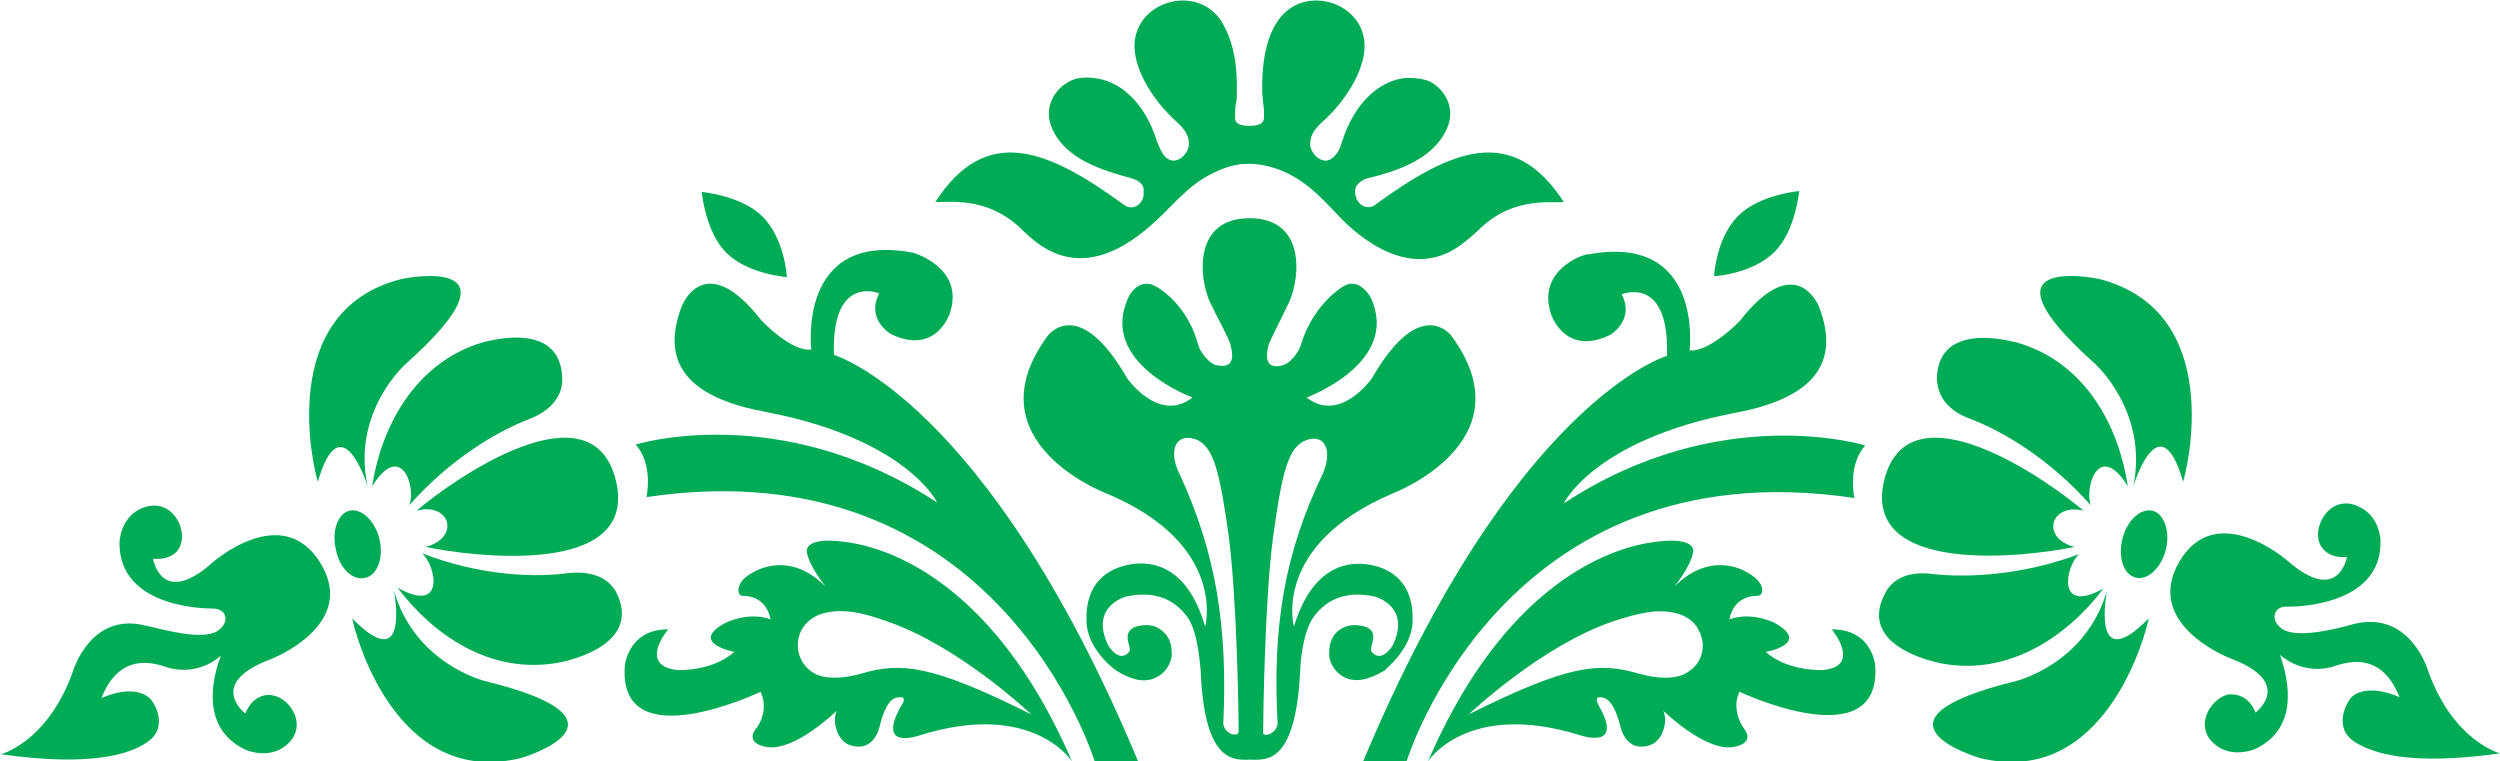 <?xml version="1.0" encoding="utf-8"?>
<!-- Generator: Adobe Illustrator 26.0.1, SVG Export Plug-In . SVG Version: 6.00 Build 0)  -->
<svg version="1.1" id="Layer_1" xmlns="http://www.w3.org/2000/svg" xmlns:xlink="http://www.w3.org/1999/xlink" x="0px" y="0px"
	 viewBox="0 0 276.1 84.1" style="enable-background:new 0 0 276.1 84.1;" xml:space="preserve">
<style type="text/css">
	.st0{fill:#00AB55;}
</style>
<g>
	<path class="st0" d="M156,68.8c0.1-2-0.3-4.6-3-5.9c0,0-7.1-3.6-10.1,6.3c0,0-2.5-9,10.9-14.7c0,0,15.1-5.7,6.5-17.4
		c0,0-3.4-4.7-8.8,4.7c0,0-3.5,5-7.2,2.1c0,0,10.4-3.8,7.1-11c-0.3-0.6-1.5-2.2-3-1.3c-1.5,0.9-3.7,3.1-4.7,6.4
		c-0.2,0.8-1.1,2-1.9,2.3c-0.9,0.3-2.4,0.4-1.7-2.2c0.2-0.6,1.7-3.5,2.3-4.8c1.2-2.7,1.8-9.2-4.4-9.2c-6.2,0-5.6,6.5-4.4,9.2
		c0.6,1.3,2.2,4.2,2.3,4.8c0.7,2.6-0.8,2.4-1.7,2.2c-0.8-0.3-1.7-1.5-1.9-2.3c-0.9-3.4-3.2-5.6-4.7-6.4c-1.6-0.9-2.8,0.7-3,1.3
		c-3.3,7.2,7.1,11,7.1,11c-3.7,2.9-7.2-2.1-7.2-2.1c-5.4-9.4-8.8-4.7-8.8-4.7c-8.6,11.7,6.5,17.4,6.5,17.4
		c13.4,5.6,10.9,14.7,10.9,14.7c-2.9-10-10.1-6.3-10.1-6.3c-2.7,1.3-3.1,3.9-3,5.9c0.2,3.1,3.2,5.2,3.2,5.2c2,1.3,3.4,1.3,4.3,0.9
		c1.7-0.7,1.9-2.4,1.9-2.4c0.1-1.9-0.7-2.7-1.6-3.2c-1.2-0.6-2.6,0-2.6,0c-1.4,0.8-0.1,2.2-0.5,2.7c-1.1,1.3-2.3-0.7-2.3-0.7
		c-2.1-4.3,1.9-5.4,1.9-5.4c3.6-0.8,5.6,0.6,6.8,2.2c1.2,1.6,1.4,5.1,1.5,5.9c0.4,10.5,3.8,9.9,5.5,9.9s5,0.6,5.5-9.9
		c0-0.8,0.3-4.3,1.5-5.9c1.2-1.6,3.2-3,6.8-2.2c0,0,4,1.1,1.9,5.4c0,0-1.2,2-2.3,0.7c-0.4-0.5,0.9-2-0.5-2.7c0,0-1.4-0.6-2.6,0
		c-0.9,0.4-1.7,1.3-1.6,3.2c0,0,0.2,1.7,1.9,2.4c1,0.4,2.3,0.3,4.3-0.9C152.8,74,155.8,71.9,156,68.8z M136.6,81.1
		c-0.2,0-0.5,0.1-0.9-0.2c-0.6-0.4-0.6-1-0.6-1c0.5-10.7-0.8-18.9-4.9-27.7c-1.2-2.5-0.3-4.4,1.8-3.7c2,0.7,2.7,3.5,3.7,10.7
		c0.9,6.8,1.1,19.8,1.1,21.6C136.7,81,136.7,81.1,136.6,81.1z M141.1,79.9c0,0,0,0.6-0.6,1c-0.4,0.3-0.8,0.3-0.9,0.2
		c-0.1,0-0.1-0.1-0.1-0.2c0-1.8,0.2-14.9,1.1-21.6c1-7.3,1.7-10,3.7-10.7c2-0.7,2.9,1.1,1.8,3.7C141.9,61,140.5,69.1,141.1,79.9z"/>
	<path class="st0" d="M112.6,25.1c0.4,0.4,1.7,1.7,3,2.4c3.7,2.1,7.7,0.8,11.6-2.7c2.1-1.8,3.8-4.2,6.6-5.6c0.6-0.3,2.2-1.1,3.8-1.1
		c1.8-0.1,3.7,0.6,4.3,0.9c3.1,1.4,4.9,3.9,7,5.9c3.9,3.5,7.9,4.8,11.6,2.7c1.2-0.7,2.6-2,3-2.4c3.8-3.6,8-2.7,9.2-2.9
		c-5.6-8.6-12.3-5.9-20.8,0.3c-0.9,0.7-2,0-2.2-1c0-0.2-0.1-0.5,0-0.8c0.1-0.4,0.6-0.9,1.3-1.1c3.3-0.8,7.3-2.1,8.8-5.5
		c1.1-2.5-0.5-4.5-1.9-5.2c-0.7-0.3-1.6-0.4-2.5-0.4c-3.1,0.2-5.9,2.9-7.2,7.1c-0.1,0.3-0.3,1-0.7,1.4c-0.8,1-1.6,0.6-2,0.3
		c-0.5-0.4-0.8-1-0.8-1.4c0-0.7,0.1-1.4,1.3-2.5c2.6-2.3,4.6-5.6,4.7-8.2c0.2-5-6.6-7.2-9.5-3.1c-0.5,0.7-1.9,2.8-1.8,7.9
		c0,0.5,0.1,0.9,0.1,1.3c0.1,0.5,0.1,1,0.1,1.5c0,0.4-0.1,1-1.6,1s-1.6-0.5-1.6-1c0-0.5,0-1,0.1-1.5c0.1-0.4,0.1-0.8,0.1-1.3
		c0.1-5.1-1.4-7.2-1.8-7.9c-2.9-4.1-9.7-1.9-9.5,3.1c0.1,2.6,2.1,5.9,4.7,8.2c1.2,1.1,1.3,1.8,1.3,2.5c0,0.4-0.3,1-0.8,1.4
		c-0.4,0.3-1.2,0.7-2-0.3c-0.3-0.4-0.6-1.2-0.7-1.4c-1.3-4.3-4.1-6.9-7.2-7.1c-0.9-0.1-1.8,0-2.5,0.4c-1.4,0.7-3,2.7-1.9,5.2
		c1.5,3.4,5.5,4.6,8.8,5.5c0.7,0.2,1.2,0.6,1.3,1.1c0,0.3,0,0.6,0,0.8c-0.2,1.1-1.3,1.7-2.2,1c-8.5-6.2-15.2-8.9-20.8-0.3
		C104.6,22.4,108.8,21.6,112.6,25.1z"/>
	<path class="st0" d="M246.3,72.7c7.2,2.7,2.8,6,2.8,6c-0.7-1.8-2.1-2.1-3-2c-2,0.4-4.1,3.8-1.1,5.8c1.9,1.2,4.1,0.2,4.1,0.2
		c4.8-2.3,3.7-7.5,2.7-10.4c0,0,2.2,2.2,5.6,1.4c1.1-0.3,5.4-2.3,7.6,3.3c0,0-3.3-1.6-5.2-0.1c-0.6,0.5-2.2,3.4,0.2,5
		c2,1.3,6.2,2.7,16.1,1.3c0,0-5.1-1.3-7.9-9c0,0-1.9-6.8-8.2-5.3c-1.4,0.4-6.1,1.7-7.9,0.6c-0.6-0.4-0.9-0.9-0.9-1.4
		c0-0.6,0.5-1.2,1.5-1.1c0,0,10.5,0.2,10.2-7.4c0,0-0.1-2.4-2.1-3.5c-3.2-1.8-5.3,1.7-4.7,3.7c0.3,0.9,1.2,1.9,3.1,1.7
		c0,0-0.9,5.4-6.6,0.4c0,0-7.8-6.8-11.9,0.1C236.6,69,246.3,72.7,246.3,72.7z"/>
	<path class="st0" d="M231.4,40.2c0,0,5.9,5.3,4.2,13.5c0,0,2.9-9.5,5.5-0.5c0.4-1.2,4.8-18.8-9.3-22.4
		C231.8,30.8,217.5,27.8,231.4,40.2z"/>
	<path class="st0" d="M217.7,46.3c3.4,1.3,8.6,4.3,13.2,9.5c-0.7-2,0.9-7.2,4.1-2.1c-1-6.6-4.6-13.4-11.7-15.7c0,0-9.3-3.1-9.4,3.9
		C214,42.9,214.3,45.1,217.7,46.3z"/>
	<path class="st0" d="M232.7,65.2c-2.3,8.1-10,10-10,10c-18,4.4-4.1,8.5-4.1,8.5c14.1,3.5,18.5-14.2,18.7-15.4
		C230.8,74.9,232.7,65.2,232.7,65.2z"/>
	<path class="st0" d="M229.1,60.4c-3.8-1-2.6-4.9,1-4c-4.1-3.5-19.3-14.1-22-3.4C205.5,63.7,223.9,61.5,229.1,60.4z"/>
	<path class="st0" d="M214.6,73.3c7.3,1.3,13.7-3,17.7-8.3c-5.2,2.9-4.2-2.4-2.7-3.8c-6.4,2.4-12.5,2.6-16.1,2.2
		c-3.6-0.5-4.9,1.3-5.3,2.1C204.9,71.7,214.6,73.3,214.6,73.3z"/>
	<path class="st0" d="M237.7,56.4c-1.3-0.3-2.8,1.1-3.3,3.1c-0.5,2,0.1,4,1.5,4.3c1.3,0.3,2.8-1.1,3.3-3.1S239,56.7,237.7,56.4z"/>
	<path class="st0" d="M171.3,34.7c0,0,1.5,4.7,6.5,2.3c0,0,2.8-1.6,1.3-4.5c0,0,5.3-2.2,5,6.8c0,0-16.9,4.9-33.6,44.9h4.8
		c0,0,10.6-35,49.5-29.2c0,0-0.8-3.6,1.2-5.8c0,0-16-5-33.3,6.4c0,0,3.3-7,18.9-10c7.5-1.4,12-4.7,9.3-11.7c0,0-2.5-6.5-8.8,1.6
		c0,0-3.3,3.4-5.5,3.2c0,0,1.6-13-11.2-10.6C175.4,27.9,169.6,29.6,171.3,34.7z"/>
	<path class="st0" d="M202.3,69.5c0,0,3.4,4.1-1,4.5c0,0-3.8,0.2-6.3-2c0,0,5.1-0.9,1-3.2c0,0-2.5-1.3-5-0.4c0,0,0.3-2.6,3.1-2.6
		c0.7,0,0.8-1.2-0.4-2.1c-1.8-1.4-5.3-2.4-8.8,1.1c0,0,1.9-2.3,2.1-3.9c0,0,0.4-1.9-5.2-0.9c-6.4,1.2-16.6,6.7-24.1,24.1
		c0,0,4.3-6.8,16.8-2.9c0,0,4.9,1.7,2.1-3.2c-0.1-0.2-0.5-1,0-1c0.6,0,1.5,0.1,2.3,3c0,0,0.5,3.2,3.3,2.3c0.7-0.2,1.2-0.9,1.4-1.4
		c0.2-0.5,0.5-1.4,0.1-2.4c0,0,4.6,4.5,7.7,4c1.8-0.3,1.8-1.2,1.3-1.9c-0.6-0.8-1.4-2.5-0.6-4.2c0,0,15.7,7.4,15-2.9
		C207.1,73.5,206.8,69.5,202.3,69.5z M186.1,74.4c0,0-1.5,1-5.1,0c-4.4-1.3-7.8-1-18.8,4.5c0,0,8-7.6,16-10.3
		c2.5-0.8,4.9-1.5,7.2-0.8c0.9,0.3,1.8,0.9,2.2,1.8C188.6,71.4,187.9,73.5,186.1,74.4z"/>
	<path class="st0" d="M198.7,21.1c0,0-4.4,0.4-6.7,2.7c-2.5,2.5-2.7,6.7-2.7,6.7s4.2-0.2,6.7-2.7C198.3,25.5,198.7,21.1,198.7,21.1z
		"/>
	<path class="st0" d="M16.2,82c2.5-1.6,0.9-4.5,0.2-5c-1.9-1.5-5.2,0.1-5.2,0.1c2.2-5.6,6.5-3.6,7.6-3.3c3.4,0.8,5.6-1.4,5.6-1.4
		c-1.1,2.9-2.1,8.1,2.7,10.4c0,0,2.2,1,4.1-0.2c3.1-2,1-5.5-1.1-5.8c-0.9-0.2-2.3,0.2-3,2c0,0-4.4-3.3,2.8-6c0,0,9.7-3.7,5.5-10.6
		c-4.2-6.9-11.9-0.1-11.9-0.1c-5.7,5.1-6.6-0.4-6.6-0.4c1.9,0.2,2.9-0.8,3.1-1.7c0.6-2-1.4-5.4-4.7-3.7c-2,1.1-2.1,3.5-2.1,3.5
		c-0.2,7.6,10.2,7.4,10.2,7.4c1,0,1.5,0.5,1.5,1.1c0,0.5-0.3,1-0.9,1.4c-1.8,1.1-6.4-0.3-7.9-0.6C9.9,67.5,8,74.3,8,74.3
		c-2.8,7.7-7.9,9-7.9,9C10,84.7,14.3,83.3,16.2,82z"/>
	<path class="st0" d="M40.6,53.7c-1.8-8.2,4.2-13.5,4.2-13.5c13.9-12.4-0.4-9.4-0.4-9.4c-14.1,3.5-9.7,21.2-9.3,22.4
		C37.7,44.3,40.6,53.7,40.6,53.7z"/>
	<path class="st0" d="M41.1,53.7c3.2-5.1,4.9,0.1,4.1,2.1c4.6-5.2,9.8-8.2,13.2-9.5c3.4-1.3,3.7-3.5,3.7-4.4
		c-0.1-7.1-9.4-3.9-9.4-3.9C45.7,40.4,42.1,47.2,41.1,53.7z"/>
	<path class="st0" d="M53.5,75.2c0,0-7.7-1.9-10-10c0,0,1.9,9.7-4.6,3.1c0.2,1.2,4.6,18.9,18.7,15.4C57.6,83.7,71.5,79.6,53.5,75.2z
		"/>
	<path class="st0" d="M47,60.4c5.2,1.1,23.7,3.4,21-7.4c-2.7-10.7-17.9-0.1-22,3.4C49.7,55.4,50.9,59.4,47,60.4z"/>
	<path class="st0" d="M62.7,63.3c-3.6,0.5-9.7,0.3-16.1-2.2c1.6,1.4,2.6,6.8-2.7,3.8c4,5.3,10.3,9.6,17.7,8.3c0,0,9.7-1.6,6.4-7.9
		C67.6,64.6,66.3,62.9,62.7,63.3z"/>
	<path class="st0" d="M40.4,63.8c1.3-0.3,2-2.3,1.5-4.3c-0.5-2-2-3.4-3.3-3.1c-1.3,0.3-2,2.3-1.5,4.3C37.5,62.8,39,64.2,40.4,63.8z"
		/>
	<path class="st0" d="M70.2,49.1c2,2.2,1.2,5.8,1.2,5.8c38.9-5.8,49.5,29.2,49.5,29.2h4.8c-16.7-40-33.6-44.9-33.6-44.9
		c-0.3-9,5-6.8,5-6.8c-1.5,2.9,1.3,4.5,1.3,4.5c5,2.4,6.5-2.3,6.5-2.3c1.7-5.1-4.1-6.7-4.1-6.7C88,25.5,89.6,38.6,89.6,38.6
		c-2.2,0.3-5.5-3.2-5.5-3.2c-6.3-8.1-8.8-1.6-8.8-1.6c-2.7,7,1.7,10.3,9.3,11.7c15.6,3,18.9,10,18.9,10
		C86.1,44.1,70.2,49.1,70.2,49.1z"/>
	<path class="st0" d="M84,76.4c0.8,1.7,0.1,3.4-0.6,4.2c-0.5,0.7-0.5,1.6,1.3,1.9c3.1,0.5,7.7-4,7.7-4c-0.4,1-0.1,1.9,0.1,2.4
		c0.2,0.5,0.7,1.2,1.4,1.4c2.8,0.9,3.3-2.3,3.3-2.3c0.8-3,1.7-3,2.3-3c0.6,0,0.2,0.8,0,1c-2.8,5,2.1,3.2,2.1,3.2
		c12.5-3.9,16.8,2.9,16.8,2.9c-7.5-17.4-17.7-22.9-24.1-24.1c-5.6-1-5.2,0.9-5.2,0.9c0.2,1.6,2.1,3.9,2.1,3.9
		c-3.5-3.5-6.9-2.5-8.8-1.1c-1.1,0.9-1,2.1-0.4,2.1c2.8,0,3.1,2.6,3.1,2.6c-2.5-0.9-5,0.4-5,0.4c-4.1,2.2,1,3.2,1,3.2
		c-2.5,2.2-6.3,2-6.3,2c-4.4-0.5-1-4.5-1-4.5c-4.5,0-4.8,4.1-4.8,4.1C68.3,83.9,84,76.4,84,76.4z M88.5,69.6
		c0.5-0.9,1.3-1.5,2.2-1.8c2.3-0.7,4.7-0.1,7.2,0.8c8,2.7,16,10.3,16,10.3c-11-5.5-14.4-5.8-18.8-4.5c-3.6,1-5.1,0-5.1,0
		C88.3,73.5,87.6,71.4,88.5,69.6z"/>
	<path class="st0" d="M86.9,30.6c0,0-0.2-4.2-2.7-6.7c-2.3-2.3-6.7-2.7-6.7-2.7s0.4,4.4,2.7,6.7C82.6,30.3,86.9,30.6,86.9,30.6z"/>
</g>
</svg>
